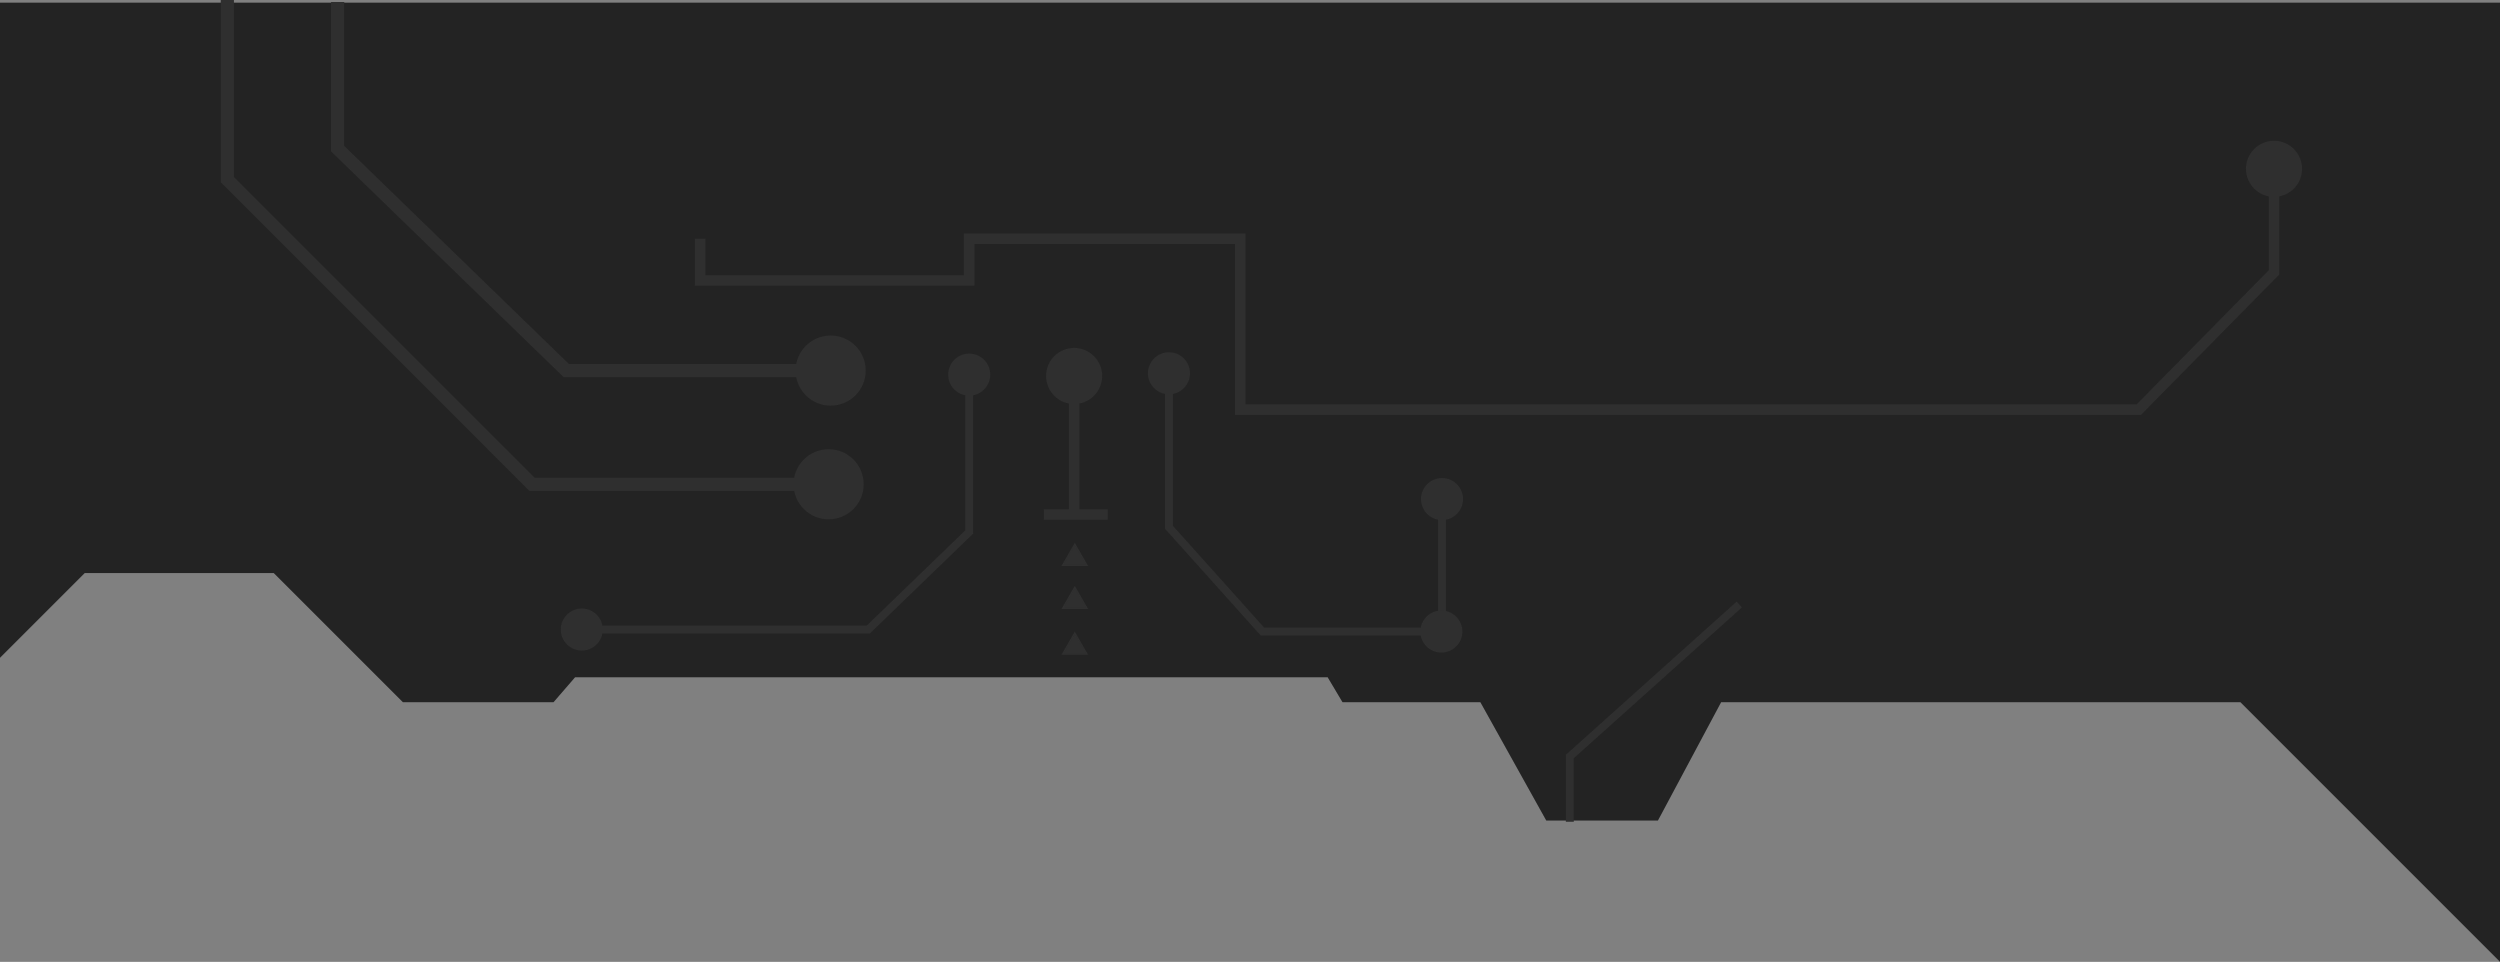 <svg width="1900" height="731" viewBox="0 0 1900 731" fill="none" xmlns="http://www.w3.org/2000/svg">
<rect x="0" y="0" width="1900" height="731" fill="#808080" stroke="none"/>
<path d="M1702.69 533.656L1900 730.966V2.045H0V499.919L64.407 435.513H208.044L306.188 533.656H420.689L437.046 514.743H1009.04L1020.29 533.656H1125.07L1175.17 623.621H1260.02L1308.07 533.656H1702.69Z" fill="#181818"/>
<path d="M1702.69 533.656L1900 730.966V2.045H0V499.919L64.407 435.513H208.044L306.188 533.656H420.689L437.046 514.743H1009.04L1020.29 533.656H1125.07L1175.17 623.621H1260.02L1308.07 533.656H1702.69Z" fill="white" fill-opacity="0.05"/>
<path d="M1193.06 624.532V574.949L1321.87 459.425" stroke="#181818" stroke-width="6"/>
<path d="M1193.06 624.532V574.949L1321.87 459.425" stroke="white" stroke-opacity="0.1" stroke-width="6"/>
<path d="M1079.94 379.284C1079.94 388.121 1087.1 395.284 1095.94 395.284C1104.78 395.284 1111.94 388.121 1111.94 379.284C1111.94 370.448 1104.78 363.284 1095.94 363.284C1087.1 363.284 1079.94 370.448 1079.94 379.284ZM1098.94 481.517V379.284H1092.94V481.517H1098.94Z" fill="#181818"/>
<path d="M1079.94 379.284C1079.94 388.121 1087.1 395.284 1095.94 395.284C1104.78 395.284 1111.94 388.121 1111.94 379.284C1111.94 370.448 1104.78 363.284 1095.94 363.284C1087.1 363.284 1079.94 370.448 1079.94 379.284ZM1098.94 481.517V379.284H1092.94V481.517H1098.94Z" fill="white" fill-opacity="0.1"/>
<path d="M872.407 283.697C872.407 292.533 879.57 299.697 888.407 299.697C897.243 299.697 904.407 292.533 904.407 283.697C904.407 274.86 897.243 267.697 888.407 267.697C879.57 267.697 872.407 274.86 872.407 283.697ZM888.407 400.754H885.407V401.902L886.173 402.756L888.407 400.754ZM959.459 479.984L957.225 481.987L958.119 482.984H959.459V479.984ZM1079.43 479.984C1079.43 488.821 1086.59 495.984 1095.43 495.984C1104.26 495.984 1111.43 488.821 1111.43 479.984C1111.43 471.148 1104.26 463.984 1095.43 463.984C1086.59 463.984 1079.43 471.148 1079.43 479.984ZM885.407 283.697V400.754H891.407V283.697H885.407ZM886.173 402.756L957.225 481.987L961.692 477.981L890.64 398.751L886.173 402.756ZM959.459 482.984H1095.43V476.984H959.459V482.984Z" fill="#181818"/>
<path d="M872.407 283.697C872.407 292.533 879.57 299.697 888.407 299.697C897.243 299.697 904.407 292.533 904.407 283.697C904.407 274.86 897.243 267.697 888.407 267.697C879.57 267.697 872.407 274.86 872.407 283.697ZM888.407 400.754H885.407V401.902L886.173 402.756L888.407 400.754ZM959.459 479.984L957.225 481.987L958.119 482.984H959.459V479.984ZM1079.43 479.984C1079.43 488.821 1086.59 495.984 1095.43 495.984C1104.26 495.984 1111.43 488.821 1111.43 479.984C1111.43 471.148 1104.26 463.984 1095.43 463.984C1086.59 463.984 1079.43 471.148 1079.43 479.984ZM885.407 283.697V400.754H891.407V283.697H885.407ZM886.173 402.756L957.225 481.987L961.692 477.981L890.64 398.751L886.173 402.756ZM959.459 482.984H1095.43V476.984H959.459V482.984Z" fill="white" fill-opacity="0.1"/>
<path d="M794.999 285.741C794.999 297.523 804.55 307.075 816.332 307.075C828.115 307.075 837.666 297.523 837.666 285.741C837.666 273.959 828.115 264.408 816.332 264.408C804.55 264.408 794.999 273.959 794.999 285.741ZM820.332 391.041V285.741H812.332V391.041H820.332ZM793.33 395.041H816.332V387.041H793.33V395.041ZM816.332 395.041H841.891V387.041H816.332V395.041Z" fill="#181818"/>
<path d="M794.999 285.741C794.999 297.523 804.55 307.075 816.332 307.075C828.115 307.075 837.666 297.523 837.666 285.741C837.666 273.959 828.115 264.408 816.332 264.408C804.55 264.408 794.999 273.959 794.999 285.741ZM820.332 391.041V285.741H812.332V391.041H820.332ZM793.33 395.041H816.332V387.041H793.33V395.041ZM816.332 395.041H841.891V387.041H816.332V395.041Z" fill="white" fill-opacity="0.1"/>
<path d="M532.125 213.156H528.125V217.156H532.125V213.156ZM736.591 213.156V217.156H740.591V213.156H736.591ZM736.591 181.463V177.463H732.591V181.463H736.591ZM942.59 181.463H946.59V177.463H942.59V181.463ZM942.59 311.299H938.59V315.299H942.59V311.299ZM1625.51 311.299V315.299H1627.18L1628.36 314.107L1625.51 311.299ZM1728.25 207.022L1731.1 209.829L1732.25 208.661V207.022H1728.25ZM1706.92 128.302C1706.92 140.084 1716.47 149.636 1728.25 149.636C1740.03 149.636 1749.58 140.084 1749.58 128.302C1749.58 116.52 1740.03 106.969 1728.25 106.969C1716.47 106.969 1706.92 116.52 1706.92 128.302ZM528.125 181.463V213.156H536.125V181.463H528.125ZM532.125 217.156H736.591V209.156H532.125V217.156ZM740.591 213.156V181.463H732.591V213.156H740.591ZM736.591 185.463H942.59V177.463H736.591V185.463ZM938.59 181.463V311.299H946.59V181.463H938.59ZM942.59 315.299H1625.51V307.299H942.59V315.299ZM1628.36 314.107L1731.1 209.829L1725.4 204.214L1622.66 308.492L1628.36 314.107ZM1732.25 207.022V128.302H1724.25V207.022H1732.25Z" fill="#181818"/>
<path d="M532.125 213.156H528.125V217.156H532.125V213.156ZM736.591 213.156V217.156H740.591V213.156H736.591ZM736.591 181.463V177.463H732.591V181.463H736.591ZM942.59 181.463H946.59V177.463H942.59V181.463ZM942.59 311.299H938.59V315.299H942.59V311.299ZM1625.51 311.299V315.299H1627.18L1628.36 314.107L1625.51 311.299ZM1728.25 207.022L1731.1 209.829L1732.25 208.661V207.022H1728.25ZM1706.92 128.302C1706.92 140.084 1716.47 149.636 1728.25 149.636C1740.03 149.636 1749.58 140.084 1749.58 128.302C1749.58 116.52 1740.03 106.969 1728.25 106.969C1716.47 106.969 1706.92 116.52 1706.92 128.302ZM528.125 181.463V213.156H536.125V181.463H528.125ZM532.125 217.156H736.591V209.156H532.125V217.156ZM740.591 213.156V181.463H732.591V213.156H740.591ZM736.591 185.463H942.59V177.463H736.591V185.463ZM938.59 181.463V311.299H946.59V181.463H938.59ZM942.59 315.299H1625.51V307.299H942.59V315.299ZM1628.36 314.107L1731.1 209.829L1725.4 204.214L1622.66 308.492L1628.36 314.107ZM1732.25 207.022V128.302H1724.25V207.022H1732.25Z" fill="white" fill-opacity="0.1"/>
<path d="M426.158 478.45C426.158 487.287 433.322 494.45 442.158 494.45C450.995 494.45 458.158 487.287 458.158 478.45C458.158 469.614 450.995 462.45 442.158 462.45C433.322 462.45 426.158 469.614 426.158 478.45ZM659.914 478.45V481.45H661.127L662 480.607L659.914 478.45ZM736.589 404.331L738.674 406.488L739.589 405.604V404.331H736.589ZM720.589 284.719C720.589 293.555 727.753 300.719 736.589 300.719C745.426 300.719 752.589 293.555 752.589 284.719C752.589 275.882 745.426 268.719 736.589 268.719C727.753 268.719 720.589 275.882 720.589 284.719ZM442.158 481.45H659.914V475.45H442.158V481.45ZM662 480.607L738.674 406.488L734.504 402.174L657.829 476.293L662 480.607ZM739.589 404.331V284.719H733.589V404.331H739.589Z" fill="#181818"/>
<path d="M426.158 478.45C426.158 487.287 433.322 494.45 442.158 494.45C450.995 494.45 458.158 487.287 458.158 478.45C458.158 469.614 450.995 462.45 442.158 462.45C433.322 462.45 426.158 469.614 426.158 478.45ZM659.914 478.45V481.45H661.127L662 480.607L659.914 478.45ZM736.589 404.331L738.674 406.488L739.589 405.604V404.331H736.589ZM720.589 284.719C720.589 293.555 727.753 300.719 736.589 300.719C745.426 300.719 752.589 293.555 752.589 284.719C752.589 275.882 745.426 268.719 736.589 268.719C727.753 268.719 720.589 275.882 720.589 284.719ZM442.158 481.45H659.914V475.45H442.158V481.45ZM662 480.607L738.674 406.488L734.504 402.174L657.829 476.293L662 480.607ZM739.589 404.331V284.719H733.589V404.331H739.589Z" fill="white" fill-opacity="0.1"/>
<path d="M256.605 112.968H251.605V115.083L253.123 116.556L256.605 112.968ZM430.401 281.652L426.919 285.24L428.374 286.652H430.401V281.652ZM604.623 281.652C604.623 296.38 616.562 308.319 631.289 308.319C646.017 308.319 657.956 296.38 657.956 281.652C657.956 266.924 646.017 254.985 631.289 254.985C616.562 254.985 604.623 266.924 604.623 281.652ZM251.605 1.534V112.968H261.605V1.534H251.605ZM253.123 116.556L426.919 285.24L433.884 278.064L260.088 109.38L253.123 116.556ZM430.401 286.652H631.289V276.652H430.401V286.652Z" fill="#181818"/>
<path d="M256.605 112.968H251.605V115.083L253.123 116.556L256.605 112.968ZM430.401 281.652L426.919 285.24L428.374 286.652H430.401V281.652ZM604.623 281.652C604.623 296.38 616.562 308.319 631.289 308.319C646.017 308.319 657.956 296.38 657.956 281.652C657.956 266.924 646.017 254.985 631.289 254.985C616.562 254.985 604.623 266.924 604.623 281.652ZM251.605 1.534V112.968H261.605V1.534H251.605ZM253.123 116.556L426.919 285.24L433.884 278.064L260.088 109.38L253.123 116.556ZM430.401 286.652H631.289V276.652H430.401V286.652Z" fill="white" fill-opacity="0.1"/>
<path d="M172.775 136.481H167.775V138.552L169.24 140.017L172.775 136.481ZM404.333 368.039L400.797 371.574L402.262 373.039H404.333V368.039ZM603.09 368.039C603.09 382.766 615.029 394.705 629.757 394.705C644.484 394.705 656.423 382.766 656.423 368.039C656.423 353.311 644.484 341.372 629.757 341.372C615.029 341.372 603.09 353.311 603.09 368.039ZM167.775 0V136.481H177.775V0H167.775ZM169.24 140.017L400.797 371.574L407.868 364.503L176.311 132.946L169.24 140.017ZM404.333 373.039H629.757V363.039H404.333V373.039Z" fill="#181818"/>
<path d="M172.775 136.481H167.775V138.552L169.24 140.017L172.775 136.481ZM404.333 368.039L400.797 371.574L402.262 373.039H404.333V368.039ZM603.09 368.039C603.09 382.766 615.029 394.705 629.757 394.705C644.484 394.705 656.423 382.766 656.423 368.039C656.423 353.311 644.484 341.372 629.757 341.372C615.029 341.372 603.09 353.311 603.09 368.039ZM167.775 0V136.481H177.775V0H167.775ZM169.24 140.017L400.797 371.574L407.868 364.503L176.311 132.946L169.24 140.017ZM404.333 373.039H629.757V363.039H404.333V373.039Z" fill="white" fill-opacity="0.1"/>
<path d="M807.527 429.645L816.843 413.51L826.158 429.645H807.527Z" fill="#181818"/>
<path d="M807.527 429.645L816.843 413.51L826.158 429.645H807.527Z" fill="white" fill-opacity="0.1"/>
<path d="M807.527 429.645L816.843 413.51L826.158 429.645H807.527Z" stroke="#181818"/>
<path d="M807.527 429.645L816.843 413.51L826.158 429.645H807.527Z" stroke="white" stroke-opacity="0.1"/>
<path d="M807.527 462.36L816.843 446.225L826.158 462.36H807.527Z" fill="#181818"/>
<path d="M807.527 462.36L816.843 446.225L826.158 462.36H807.527Z" fill="white" fill-opacity="0.1"/>
<path d="M807.527 462.36L816.843 446.225L826.158 462.36H807.527Z" stroke="#181818"/>
<path d="M807.527 462.36L816.843 446.225L826.158 462.36H807.527Z" stroke="white" stroke-opacity="0.1"/>
<path d="M807.527 497.119L816.843 480.984L826.158 497.119H807.527Z" fill="#181818"/>
<path d="M807.527 497.119L816.843 480.984L826.158 497.119H807.527Z" fill="white" fill-opacity="0.1"/>
<path d="M807.527 497.119L816.843 480.984L826.158 497.119H807.527Z" stroke="#181818"/>
<path d="M807.527 497.119L816.843 480.984L826.158 497.119H807.527Z" stroke="white" stroke-opacity="0.1"/>
</svg>
